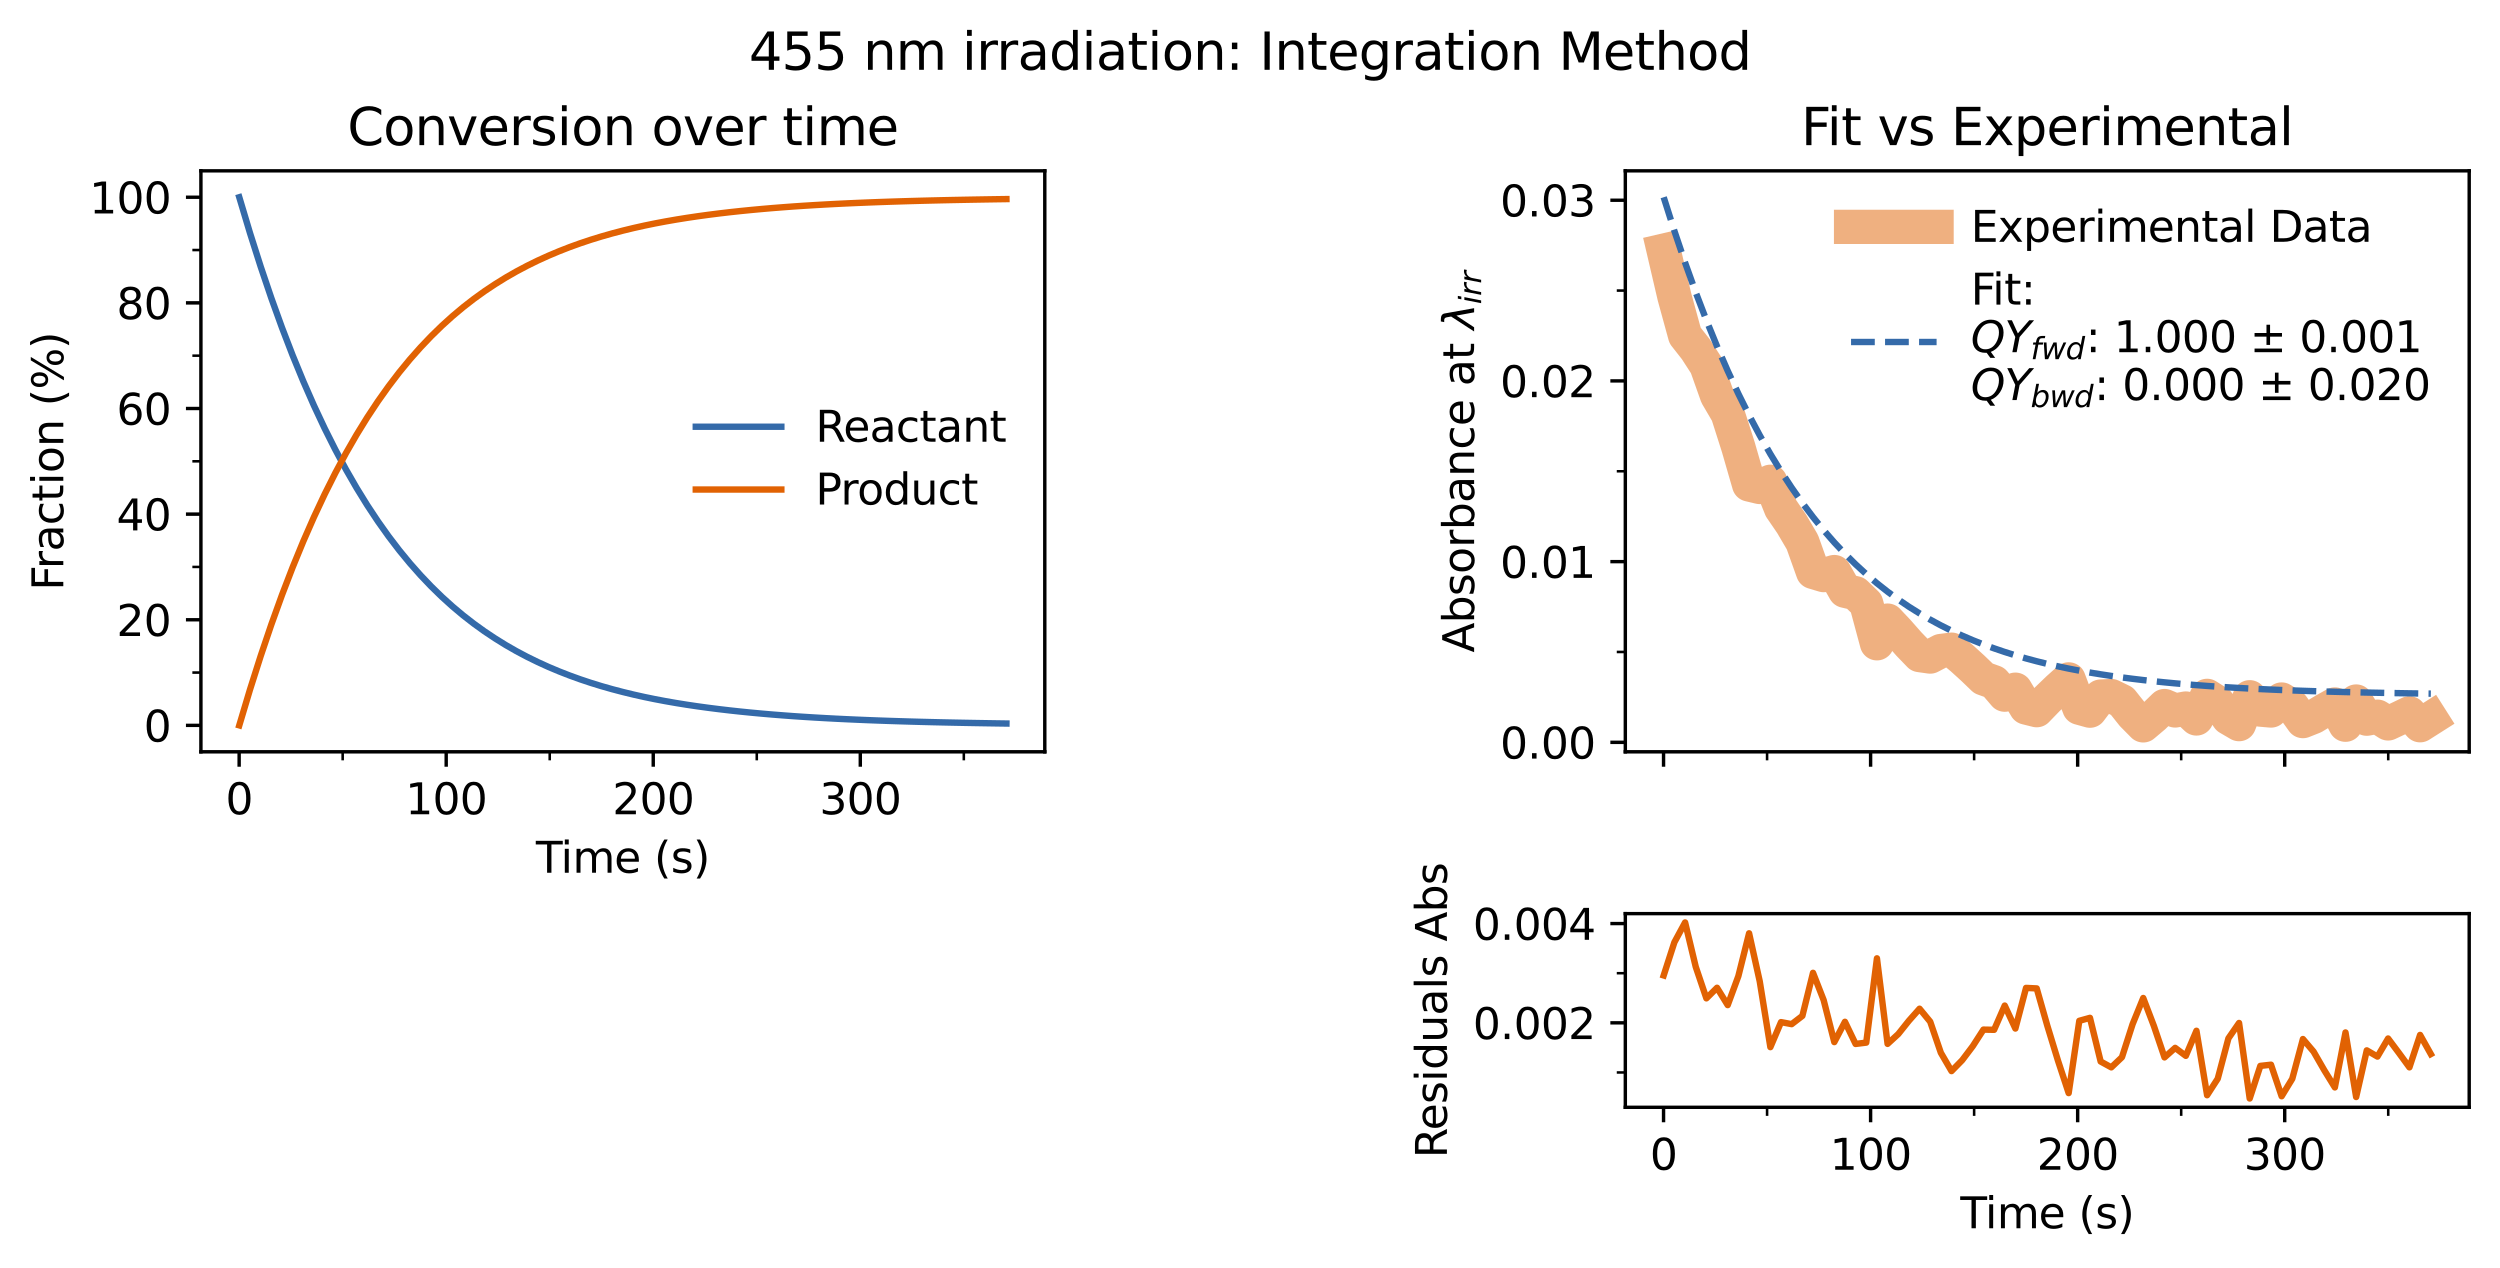 <?xml version="1.0" encoding="utf-8" standalone="no"?>
<!DOCTYPE svg PUBLIC "-//W3C//DTD SVG 1.1//EN"
  "http://www.w3.org/Graphics/SVG/1.1/DTD/svg11.dtd">
<svg xmlns:xlink="http://www.w3.org/1999/xlink" width="584.4pt" height="296.4pt" viewBox="0 0 584.4 296.4" xmlns="http://www.w3.org/2000/svg" version="1.1">
 <defs>
  <style type="text/css">*{stroke-linejoin: round; stroke-linecap: butt}</style>
 </defs>
 <g id="figure_1">
  <g id="patch_1">
   <path d="M 0 296.4 
L 584.4 296.4 
L 584.4 0 
L 0 0 
z
" style="fill: #ffffff"/>
  </g>
  <g id="axes_1">
   <g id="patch_2">
    <path d="M 46.966 175.739 
L 244.229 175.739 
L 244.229 39.932 
L 46.966 39.932 
z
" style="fill: #ffffff"/>
   </g>
   <g id="matplotlib.axis_1">
    <g id="xtick_1">
     <g id="line2d_1">
      <defs>
       <path id="m6b5df957e4" d="M 0 0 
L 0 3.5 
" style="stroke: #000000; stroke-width: 0.8"/>
      </defs>
      <g>
       <use xlink:href="#m6b5df957e4" x="55.902" y="175.739" style="stroke: #000000; stroke-width: 0.8"/>
      </g>
     </g>
     <g id="text_1">
      <!-- 0 -->
      <g transform="translate(52.72 190.337) scale(0.1 -0.1)">
       <defs>
        <path id="DejaVuSans-30" d="M 2034 4250 
Q 1547 4250 1301 3770 
Q 1056 3291 1056 2328 
Q 1056 1369 1301 889 
Q 1547 409 2034 409 
Q 2525 409 2770 889 
Q 3016 1369 3016 2328 
Q 3016 3291 2770 3770 
Q 2525 4250 2034 4250 
z
M 2034 4750 
Q 2819 4750 3233 4129 
Q 3647 3509 3647 2328 
Q 3647 1150 3233 529 
Q 2819 -91 2034 -91 
Q 1250 -91 836 529 
Q 422 1150 422 2328 
Q 422 3509 836 4129 
Q 1250 4750 2034 4750 
z
" transform="scale(0.016)"/>
       </defs>
       <use xlink:href="#DejaVuSans-30"/>
      </g>
     </g>
    </g>
    <g id="xtick_2">
     <g id="line2d_2">
      <g>
       <use xlink:href="#m6b5df957e4" x="104.302" y="175.739" style="stroke: #000000; stroke-width: 0.8"/>
      </g>
     </g>
     <g id="text_2">
      <!-- 100 -->
      <g transform="translate(94.758 190.337) scale(0.1 -0.1)">
       <defs>
        <path id="DejaVuSans-31" d="M 794 531 
L 1825 531 
L 1825 4091 
L 703 3866 
L 703 4441 
L 1819 4666 
L 2450 4666 
L 2450 531 
L 3481 531 
L 3481 0 
L 794 0 
L 794 531 
z
" transform="scale(0.016)"/>
       </defs>
       <use xlink:href="#DejaVuSans-31"/>
       <use xlink:href="#DejaVuSans-30" x="63.623"/>
       <use xlink:href="#DejaVuSans-30" x="127.246"/>
      </g>
     </g>
    </g>
    <g id="xtick_3">
     <g id="line2d_3">
      <g>
       <use xlink:href="#m6b5df957e4" x="152.702" y="175.739" style="stroke: #000000; stroke-width: 0.8"/>
      </g>
     </g>
     <g id="text_3">
      <!-- 200 -->
      <g transform="translate(143.159 190.337) scale(0.1 -0.1)">
       <defs>
        <path id="DejaVuSans-32" d="M 1228 531 
L 3431 531 
L 3431 0 
L 469 0 
L 469 531 
Q 828 903 1448 1529 
Q 2069 2156 2228 2338 
Q 2531 2678 2651 2914 
Q 2772 3150 2772 3378 
Q 2772 3750 2511 3984 
Q 2250 4219 1831 4219 
Q 1534 4219 1204 4116 
Q 875 4013 500 3803 
L 500 4441 
Q 881 4594 1212 4672 
Q 1544 4750 1819 4750 
Q 2544 4750 2975 4387 
Q 3406 4025 3406 3419 
Q 3406 3131 3298 2873 
Q 3191 2616 2906 2266 
Q 2828 2175 2409 1742 
Q 1991 1309 1228 531 
z
" transform="scale(0.016)"/>
       </defs>
       <use xlink:href="#DejaVuSans-32"/>
       <use xlink:href="#DejaVuSans-30" x="63.623"/>
       <use xlink:href="#DejaVuSans-30" x="127.246"/>
      </g>
     </g>
    </g>
    <g id="xtick_4">
     <g id="line2d_4">
      <g>
       <use xlink:href="#m6b5df957e4" x="201.103" y="175.739" style="stroke: #000000; stroke-width: 0.8"/>
      </g>
     </g>
     <g id="text_4">
      <!-- 300 -->
      <g transform="translate(191.559 190.337) scale(0.1 -0.1)">
       <defs>
        <path id="DejaVuSans-33" d="M 2597 2516 
Q 3050 2419 3304 2112 
Q 3559 1806 3559 1356 
Q 3559 666 3084 287 
Q 2609 -91 1734 -91 
Q 1441 -91 1130 -33 
Q 819 25 488 141 
L 488 750 
Q 750 597 1062 519 
Q 1375 441 1716 441 
Q 2309 441 2620 675 
Q 2931 909 2931 1356 
Q 2931 1769 2642 2001 
Q 2353 2234 1838 2234 
L 1294 2234 
L 1294 2753 
L 1863 2753 
Q 2328 2753 2575 2939 
Q 2822 3125 2822 3475 
Q 2822 3834 2567 4026 
Q 2313 4219 1838 4219 
Q 1578 4219 1281 4162 
Q 984 4106 628 3988 
L 628 4550 
Q 988 4650 1302 4700 
Q 1616 4750 1894 4750 
Q 2613 4750 3031 4423 
Q 3450 4097 3450 3541 
Q 3450 3153 3228 2886 
Q 3006 2619 2597 2516 
z
" transform="scale(0.016)"/>
       </defs>
       <use xlink:href="#DejaVuSans-33"/>
       <use xlink:href="#DejaVuSans-30" x="63.623"/>
       <use xlink:href="#DejaVuSans-30" x="127.246"/>
      </g>
     </g>
    </g>
    <g id="xtick_5">
     <g id="line2d_5">
      <defs>
       <path id="mb4c624a6ea" d="M 0 0 
L 0 2 
" style="stroke: #000000; stroke-width: 0.6"/>
      </defs>
      <g>
       <use xlink:href="#mb4c624a6ea" x="80.102" y="175.739" style="stroke: #000000; stroke-width: 0.6"/>
      </g>
     </g>
    </g>
    <g id="xtick_6">
     <g id="line2d_6">
      <g>
       <use xlink:href="#mb4c624a6ea" x="128.502" y="175.739" style="stroke: #000000; stroke-width: 0.6"/>
      </g>
     </g>
    </g>
    <g id="xtick_7">
     <g id="line2d_7">
      <g>
       <use xlink:href="#mb4c624a6ea" x="176.903" y="175.739" style="stroke: #000000; stroke-width: 0.6"/>
      </g>
     </g>
    </g>
    <g id="xtick_8">
     <g id="line2d_8">
      <g>
       <use xlink:href="#mb4c624a6ea" x="225.303" y="175.739" style="stroke: #000000; stroke-width: 0.6"/>
      </g>
     </g>
    </g>
    <g id="text_5">
     <!-- Time (s) -->
     <g transform="translate(125.269 204.015) scale(0.1 -0.1)">
      <defs>
       <path id="DejaVuSans-54" d="M -19 4666 
L 3928 4666 
L 3928 4134 
L 2272 4134 
L 2272 0 
L 1638 0 
L 1638 4134 
L -19 4134 
L -19 4666 
z
" transform="scale(0.016)"/>
       <path id="DejaVuSans-69" d="M 603 3500 
L 1178 3500 
L 1178 0 
L 603 0 
L 603 3500 
z
M 603 4863 
L 1178 4863 
L 1178 4134 
L 603 4134 
L 603 4863 
z
" transform="scale(0.016)"/>
       <path id="DejaVuSans-6d" d="M 3328 2828 
Q 3544 3216 3844 3400 
Q 4144 3584 4550 3584 
Q 5097 3584 5394 3201 
Q 5691 2819 5691 2113 
L 5691 0 
L 5113 0 
L 5113 2094 
Q 5113 2597 4934 2840 
Q 4756 3084 4391 3084 
Q 3944 3084 3684 2787 
Q 3425 2491 3425 1978 
L 3425 0 
L 2847 0 
L 2847 2094 
Q 2847 2600 2669 2842 
Q 2491 3084 2119 3084 
Q 1678 3084 1418 2786 
Q 1159 2488 1159 1978 
L 1159 0 
L 581 0 
L 581 3500 
L 1159 3500 
L 1159 2956 
Q 1356 3278 1631 3431 
Q 1906 3584 2284 3584 
Q 2666 3584 2933 3390 
Q 3200 3197 3328 2828 
z
" transform="scale(0.016)"/>
       <path id="DejaVuSans-65" d="M 3597 1894 
L 3597 1613 
L 953 1613 
Q 991 1019 1311 708 
Q 1631 397 2203 397 
Q 2534 397 2845 478 
Q 3156 559 3463 722 
L 3463 178 
Q 3153 47 2828 -22 
Q 2503 -91 2169 -91 
Q 1331 -91 842 396 
Q 353 884 353 1716 
Q 353 2575 817 3079 
Q 1281 3584 2069 3584 
Q 2775 3584 3186 3129 
Q 3597 2675 3597 1894 
z
M 3022 2063 
Q 3016 2534 2758 2815 
Q 2500 3097 2075 3097 
Q 1594 3097 1305 2825 
Q 1016 2553 972 2059 
L 3022 2063 
z
" transform="scale(0.016)"/>
       <path id="DejaVuSans-20" transform="scale(0.016)"/>
       <path id="DejaVuSans-28" d="M 1984 4856 
Q 1566 4138 1362 3434 
Q 1159 2731 1159 2009 
Q 1159 1288 1364 580 
Q 1569 -128 1984 -844 
L 1484 -844 
Q 1016 -109 783 600 
Q 550 1309 550 2009 
Q 550 2706 781 3412 
Q 1013 4119 1484 4856 
L 1984 4856 
z
" transform="scale(0.016)"/>
       <path id="DejaVuSans-73" d="M 2834 3397 
L 2834 2853 
Q 2591 2978 2328 3040 
Q 2066 3103 1784 3103 
Q 1356 3103 1142 2972 
Q 928 2841 928 2578 
Q 928 2378 1081 2264 
Q 1234 2150 1697 2047 
L 1894 2003 
Q 2506 1872 2764 1633 
Q 3022 1394 3022 966 
Q 3022 478 2636 193 
Q 2250 -91 1575 -91 
Q 1294 -91 989 -36 
Q 684 19 347 128 
L 347 722 
Q 666 556 975 473 
Q 1284 391 1588 391 
Q 1994 391 2212 530 
Q 2431 669 2431 922 
Q 2431 1156 2273 1281 
Q 2116 1406 1581 1522 
L 1381 1569 
Q 847 1681 609 1914 
Q 372 2147 372 2553 
Q 372 3047 722 3315 
Q 1072 3584 1716 3584 
Q 2034 3584 2315 3537 
Q 2597 3491 2834 3397 
z
" transform="scale(0.016)"/>
       <path id="DejaVuSans-29" d="M 513 4856 
L 1013 4856 
Q 1481 4119 1714 3412 
Q 1947 2706 1947 2009 
Q 1947 1309 1714 600 
Q 1481 -109 1013 -844 
L 513 -844 
Q 928 -128 1133 580 
Q 1338 1288 1338 2009 
Q 1338 2731 1133 3434 
Q 928 4138 513 4856 
z
" transform="scale(0.016)"/>
      </defs>
      <use xlink:href="#DejaVuSans-54"/>
      <use xlink:href="#DejaVuSans-69" x="57.959"/>
      <use xlink:href="#DejaVuSans-6d" x="85.742"/>
      <use xlink:href="#DejaVuSans-65" x="183.154"/>
      <use xlink:href="#DejaVuSans-20" x="244.678"/>
      <use xlink:href="#DejaVuSans-28" x="276.465"/>
      <use xlink:href="#DejaVuSans-73" x="315.479"/>
      <use xlink:href="#DejaVuSans-29" x="367.578"/>
     </g>
    </g>
   </g>
   <g id="matplotlib.axis_2">
    <g id="ytick_1">
     <g id="line2d_9">
      <defs>
       <path id="medcf5dc1f5" d="M 0 0 
L -3.5 0 
" style="stroke: #000000; stroke-width: 0.8"/>
      </defs>
      <g>
       <use xlink:href="#medcf5dc1f5" x="46.966" y="169.566" style="stroke: #000000; stroke-width: 0.8"/>
      </g>
     </g>
     <g id="text_6">
      <!-- 0 -->
      <g transform="translate(33.603 173.365) scale(0.1 -0.1)">
       <use xlink:href="#DejaVuSans-30"/>
      </g>
     </g>
    </g>
    <g id="ytick_2">
     <g id="line2d_10">
      <g>
       <use xlink:href="#medcf5dc1f5" x="46.966" y="144.874" style="stroke: #000000; stroke-width: 0.8"/>
      </g>
     </g>
     <g id="text_7">
      <!-- 20 -->
      <g transform="translate(27.241 148.673) scale(0.1 -0.1)">
       <use xlink:href="#DejaVuSans-32"/>
       <use xlink:href="#DejaVuSans-30" x="63.623"/>
      </g>
     </g>
    </g>
    <g id="ytick_3">
     <g id="line2d_11">
      <g>
       <use xlink:href="#medcf5dc1f5" x="46.966" y="120.182" style="stroke: #000000; stroke-width: 0.8"/>
      </g>
     </g>
     <g id="text_8">
      <!-- 40 -->
      <g transform="translate(27.241 123.981) scale(0.1 -0.1)">
       <defs>
        <path id="DejaVuSans-34" d="M 2419 4116 
L 825 1625 
L 2419 1625 
L 2419 4116 
z
M 2253 4666 
L 3047 4666 
L 3047 1625 
L 3713 1625 
L 3713 1100 
L 3047 1100 
L 3047 0 
L 2419 0 
L 2419 1100 
L 313 1100 
L 313 1709 
L 2253 4666 
z
" transform="scale(0.016)"/>
       </defs>
       <use xlink:href="#DejaVuSans-34"/>
       <use xlink:href="#DejaVuSans-30" x="63.623"/>
      </g>
     </g>
    </g>
    <g id="ytick_4">
     <g id="line2d_12">
      <g>
       <use xlink:href="#medcf5dc1f5" x="46.966" y="95.49" style="stroke: #000000; stroke-width: 0.8"/>
      </g>
     </g>
     <g id="text_9">
      <!-- 60 -->
      <g transform="translate(27.241 99.289) scale(0.1 -0.1)">
       <defs>
        <path id="DejaVuSans-36" d="M 2113 2584 
Q 1688 2584 1439 2293 
Q 1191 2003 1191 1497 
Q 1191 994 1439 701 
Q 1688 409 2113 409 
Q 2538 409 2786 701 
Q 3034 994 3034 1497 
Q 3034 2003 2786 2293 
Q 2538 2584 2113 2584 
z
M 3366 4563 
L 3366 3988 
Q 3128 4100 2886 4159 
Q 2644 4219 2406 4219 
Q 1781 4219 1451 3797 
Q 1122 3375 1075 2522 
Q 1259 2794 1537 2939 
Q 1816 3084 2150 3084 
Q 2853 3084 3261 2657 
Q 3669 2231 3669 1497 
Q 3669 778 3244 343 
Q 2819 -91 2113 -91 
Q 1303 -91 875 529 
Q 447 1150 447 2328 
Q 447 3434 972 4092 
Q 1497 4750 2381 4750 
Q 2619 4750 2861 4703 
Q 3103 4656 3366 4563 
z
" transform="scale(0.016)"/>
       </defs>
       <use xlink:href="#DejaVuSans-36"/>
       <use xlink:href="#DejaVuSans-30" x="63.623"/>
      </g>
     </g>
    </g>
    <g id="ytick_5">
     <g id="line2d_13">
      <g>
       <use xlink:href="#medcf5dc1f5" x="46.966" y="70.797" style="stroke: #000000; stroke-width: 0.8"/>
      </g>
     </g>
     <g id="text_10">
      <!-- 80 -->
      <g transform="translate(27.241 74.597) scale(0.1 -0.1)">
       <defs>
        <path id="DejaVuSans-38" d="M 2034 2216 
Q 1584 2216 1326 1975 
Q 1069 1734 1069 1313 
Q 1069 891 1326 650 
Q 1584 409 2034 409 
Q 2484 409 2743 651 
Q 3003 894 3003 1313 
Q 3003 1734 2745 1975 
Q 2488 2216 2034 2216 
z
M 1403 2484 
Q 997 2584 770 2862 
Q 544 3141 544 3541 
Q 544 4100 942 4425 
Q 1341 4750 2034 4750 
Q 2731 4750 3128 4425 
Q 3525 4100 3525 3541 
Q 3525 3141 3298 2862 
Q 3072 2584 2669 2484 
Q 3125 2378 3379 2068 
Q 3634 1759 3634 1313 
Q 3634 634 3220 271 
Q 2806 -91 2034 -91 
Q 1263 -91 848 271 
Q 434 634 434 1313 
Q 434 1759 690 2068 
Q 947 2378 1403 2484 
z
M 1172 3481 
Q 1172 3119 1398 2916 
Q 1625 2713 2034 2713 
Q 2441 2713 2670 2916 
Q 2900 3119 2900 3481 
Q 2900 3844 2670 4047 
Q 2441 4250 2034 4250 
Q 1625 4250 1398 4047 
Q 1172 3844 1172 3481 
z
" transform="scale(0.016)"/>
       </defs>
       <use xlink:href="#DejaVuSans-38"/>
       <use xlink:href="#DejaVuSans-30" x="63.623"/>
      </g>
     </g>
    </g>
    <g id="ytick_6">
     <g id="line2d_14">
      <g>
       <use xlink:href="#medcf5dc1f5" x="46.966" y="46.105" style="stroke: #000000; stroke-width: 0.8"/>
      </g>
     </g>
     <g id="text_11">
      <!-- 100 -->
      <g transform="translate(20.878 49.905) scale(0.1 -0.1)">
       <use xlink:href="#DejaVuSans-31"/>
       <use xlink:href="#DejaVuSans-30" x="63.623"/>
       <use xlink:href="#DejaVuSans-30" x="127.246"/>
      </g>
     </g>
    </g>
    <g id="ytick_7">
     <g id="line2d_15">
      <defs>
       <path id="mb24ff80798" d="M 0 0 
L -2 0 
" style="stroke: #000000; stroke-width: 0.6"/>
      </defs>
      <g>
       <use xlink:href="#mb24ff80798" x="46.966" y="157.22" style="stroke: #000000; stroke-width: 0.6"/>
      </g>
     </g>
    </g>
    <g id="ytick_8">
     <g id="line2d_16">
      <g>
       <use xlink:href="#mb24ff80798" x="46.966" y="132.528" style="stroke: #000000; stroke-width: 0.6"/>
      </g>
     </g>
    </g>
    <g id="ytick_9">
     <g id="line2d_17">
      <g>
       <use xlink:href="#mb24ff80798" x="46.966" y="107.836" style="stroke: #000000; stroke-width: 0.6"/>
      </g>
     </g>
    </g>
    <g id="ytick_10">
     <g id="line2d_18">
      <g>
       <use xlink:href="#mb24ff80798" x="46.966" y="83.143" style="stroke: #000000; stroke-width: 0.6"/>
      </g>
     </g>
    </g>
    <g id="ytick_11">
     <g id="line2d_19">
      <g>
       <use xlink:href="#mb24ff80798" x="46.966" y="58.451" style="stroke: #000000; stroke-width: 0.6"/>
      </g>
     </g>
    </g>
    <g id="text_12">
     <!-- Fraction (%) -->
     <g transform="translate(14.798 138.036) rotate(-90) scale(0.1 -0.1)">
      <defs>
       <path id="DejaVuSans-46" d="M 628 4666 
L 3309 4666 
L 3309 4134 
L 1259 4134 
L 1259 2759 
L 3109 2759 
L 3109 2228 
L 1259 2228 
L 1259 0 
L 628 0 
L 628 4666 
z
" transform="scale(0.016)"/>
       <path id="DejaVuSans-72" d="M 2631 2963 
Q 2534 3019 2420 3045 
Q 2306 3072 2169 3072 
Q 1681 3072 1420 2755 
Q 1159 2438 1159 1844 
L 1159 0 
L 581 0 
L 581 3500 
L 1159 3500 
L 1159 2956 
Q 1341 3275 1631 3429 
Q 1922 3584 2338 3584 
Q 2397 3584 2469 3576 
Q 2541 3569 2628 3553 
L 2631 2963 
z
" transform="scale(0.016)"/>
       <path id="DejaVuSans-61" d="M 2194 1759 
Q 1497 1759 1228 1600 
Q 959 1441 959 1056 
Q 959 750 1161 570 
Q 1363 391 1709 391 
Q 2188 391 2477 730 
Q 2766 1069 2766 1631 
L 2766 1759 
L 2194 1759 
z
M 3341 1997 
L 3341 0 
L 2766 0 
L 2766 531 
Q 2569 213 2275 61 
Q 1981 -91 1556 -91 
Q 1019 -91 701 211 
Q 384 513 384 1019 
Q 384 1609 779 1909 
Q 1175 2209 1959 2209 
L 2766 2209 
L 2766 2266 
Q 2766 2663 2505 2880 
Q 2244 3097 1772 3097 
Q 1472 3097 1187 3025 
Q 903 2953 641 2809 
L 641 3341 
Q 956 3463 1253 3523 
Q 1550 3584 1831 3584 
Q 2591 3584 2966 3190 
Q 3341 2797 3341 1997 
z
" transform="scale(0.016)"/>
       <path id="DejaVuSans-63" d="M 3122 3366 
L 3122 2828 
Q 2878 2963 2633 3030 
Q 2388 3097 2138 3097 
Q 1578 3097 1268 2742 
Q 959 2388 959 1747 
Q 959 1106 1268 751 
Q 1578 397 2138 397 
Q 2388 397 2633 464 
Q 2878 531 3122 666 
L 3122 134 
Q 2881 22 2623 -34 
Q 2366 -91 2075 -91 
Q 1284 -91 818 406 
Q 353 903 353 1747 
Q 353 2603 823 3093 
Q 1294 3584 2113 3584 
Q 2378 3584 2631 3529 
Q 2884 3475 3122 3366 
z
" transform="scale(0.016)"/>
       <path id="DejaVuSans-74" d="M 1172 4494 
L 1172 3500 
L 2356 3500 
L 2356 3053 
L 1172 3053 
L 1172 1153 
Q 1172 725 1289 603 
Q 1406 481 1766 481 
L 2356 481 
L 2356 0 
L 1766 0 
Q 1100 0 847 248 
Q 594 497 594 1153 
L 594 3053 
L 172 3053 
L 172 3500 
L 594 3500 
L 594 4494 
L 1172 4494 
z
" transform="scale(0.016)"/>
       <path id="DejaVuSans-6f" d="M 1959 3097 
Q 1497 3097 1228 2736 
Q 959 2375 959 1747 
Q 959 1119 1226 758 
Q 1494 397 1959 397 
Q 2419 397 2687 759 
Q 2956 1122 2956 1747 
Q 2956 2369 2687 2733 
Q 2419 3097 1959 3097 
z
M 1959 3584 
Q 2709 3584 3137 3096 
Q 3566 2609 3566 1747 
Q 3566 888 3137 398 
Q 2709 -91 1959 -91 
Q 1206 -91 779 398 
Q 353 888 353 1747 
Q 353 2609 779 3096 
Q 1206 3584 1959 3584 
z
" transform="scale(0.016)"/>
       <path id="DejaVuSans-6e" d="M 3513 2113 
L 3513 0 
L 2938 0 
L 2938 2094 
Q 2938 2591 2744 2837 
Q 2550 3084 2163 3084 
Q 1697 3084 1428 2787 
Q 1159 2491 1159 1978 
L 1159 0 
L 581 0 
L 581 3500 
L 1159 3500 
L 1159 2956 
Q 1366 3272 1645 3428 
Q 1925 3584 2291 3584 
Q 2894 3584 3203 3211 
Q 3513 2838 3513 2113 
z
" transform="scale(0.016)"/>
       <path id="DejaVuSans-25" d="M 4653 2053 
Q 4381 2053 4226 1822 
Q 4072 1591 4072 1178 
Q 4072 772 4226 539 
Q 4381 306 4653 306 
Q 4919 306 5073 539 
Q 5228 772 5228 1178 
Q 5228 1588 5073 1820 
Q 4919 2053 4653 2053 
z
M 4653 2450 
Q 5147 2450 5437 2106 
Q 5728 1763 5728 1178 
Q 5728 594 5436 251 
Q 5144 -91 4653 -91 
Q 4153 -91 3862 251 
Q 3572 594 3572 1178 
Q 3572 1766 3864 2108 
Q 4156 2450 4653 2450 
z
M 1428 4353 
Q 1159 4353 1004 4120 
Q 850 3888 850 3481 
Q 850 3069 1003 2837 
Q 1156 2606 1428 2606 
Q 1700 2606 1854 2837 
Q 2009 3069 2009 3481 
Q 2009 3884 1853 4118 
Q 1697 4353 1428 4353 
z
M 4250 4750 
L 4750 4750 
L 1831 -91 
L 1331 -91 
L 4250 4750 
z
M 1428 4750 
Q 1922 4750 2215 4408 
Q 2509 4066 2509 3481 
Q 2509 2891 2217 2550 
Q 1925 2209 1428 2209 
Q 931 2209 642 2551 
Q 353 2894 353 3481 
Q 353 4063 643 4406 
Q 934 4750 1428 4750 
z
" transform="scale(0.016)"/>
      </defs>
      <use xlink:href="#DejaVuSans-46"/>
      <use xlink:href="#DejaVuSans-72" x="50.27"/>
      <use xlink:href="#DejaVuSans-61" x="91.383"/>
      <use xlink:href="#DejaVuSans-63" x="152.662"/>
      <use xlink:href="#DejaVuSans-74" x="207.643"/>
      <use xlink:href="#DejaVuSans-69" x="246.852"/>
      <use xlink:href="#DejaVuSans-6f" x="274.635"/>
      <use xlink:href="#DejaVuSans-6e" x="335.816"/>
      <use xlink:href="#DejaVuSans-20" x="399.195"/>
      <use xlink:href="#DejaVuSans-28" x="430.982"/>
      <use xlink:href="#DejaVuSans-25" x="469.996"/>
      <use xlink:href="#DejaVuSans-29" x="565.016"/>
     </g>
    </g>
   </g>
   <g id="line2d_20">
    <path d="M 55.932 46.105 
L 58.435 54.467 
L 60.939 62.334 
L 63.426 69.683 
L 65.915 76.587 
L 68.403 83.056 
L 70.899 89.134 
L 73.386 94.802 
L 75.897 100.153 
L 78.385 105.109 
L 80.873 109.743 
L 83.362 114.067 
L 85.849 118.098 
L 88.353 121.877 
L 90.841 125.376 
L 93.329 128.632 
L 95.817 131.659 
L 98.305 134.471 
L 100.793 137.082 
L 103.281 139.509 
L 105.785 141.774 
L 108.272 143.859 
L 110.761 145.793 
L 113.249 147.586 
L 115.744 149.247 
L 118.233 150.791 
L 120.72 152.216 
L 123.216 153.538 
L 125.704 154.76 
L 128.193 155.892 
L 130.68 156.939 
L 133.169 157.91 
L 135.657 158.808 
L 138.145 159.637 
L 140.64 160.405 
L 143.128 161.111 
L 145.617 161.764 
L 148.104 162.367 
L 150.6 162.925 
L 153.088 163.437 
L 155.576 163.907 
L 158.08 164.343 
L 160.568 164.743 
L 163.056 165.112 
L 165.544 165.453 
L 168.032 165.768 
L 170.52 166.06 
L 173.008 166.33 
L 175.496 166.579 
L 177.984 166.811 
L 180.472 167.024 
L 182.96 167.221 
L 185.449 167.406 
L 187.944 167.573 
L 190.432 167.727 
L 192.92 167.87 
L 195.409 168.002 
L 197.896 168.123 
L 200.385 168.234 
L 202.873 168.337 
L 205.361 168.431 
L 207.849 168.518 
L 210.337 168.598 
L 212.825 168.672 
L 215.313 168.741 
L 217.801 168.804 
L 220.289 168.862 
L 222.785 168.916 
L 225.273 168.966 
L 227.761 169.012 
L 230.257 169.055 
L 232.752 169.095 
L 235.263 169.133 
" clip-path="url(#p5deffe2b33)" style="fill: none; stroke: #346aa9; stroke-width: 1.5; stroke-linecap: square"/>
   </g>
   <g id="line2d_21">
    <path d="M 55.932 169.566 
L 58.435 161.204 
L 60.939 153.337 
L 63.426 145.988 
L 65.915 139.084 
L 68.403 132.615 
L 70.899 126.537 
L 73.386 120.869 
L 75.897 115.518 
L 78.385 110.563 
L 80.873 105.928 
L 83.362 101.604 
L 85.849 97.573 
L 88.353 93.794 
L 90.841 90.296 
L 93.329 87.039 
L 95.817 84.012 
L 98.305 81.201 
L 100.793 78.589 
L 103.281 76.162 
L 105.785 73.897 
L 108.272 71.812 
L 110.761 69.878 
L 113.249 68.085 
L 115.744 66.424 
L 118.233 64.88 
L 120.72 63.455 
L 123.216 62.133 
L 125.704 60.911 
L 128.193 59.78 
L 130.68 58.732 
L 133.169 57.761 
L 135.657 56.863 
L 138.145 56.034 
L 140.64 55.267 
L 143.128 54.56 
L 145.617 53.907 
L 148.104 53.304 
L 150.6 52.746 
L 153.088 52.234 
L 155.576 51.764 
L 158.08 51.328 
L 160.568 50.928 
L 163.056 50.559 
L 165.544 50.218 
L 168.032 49.903 
L 170.52 49.611 
L 173.008 49.341 
L 175.496 49.092 
L 177.984 48.861 
L 180.472 48.647 
L 182.96 48.45 
L 185.449 48.265 
L 187.944 48.098 
L 190.432 47.944 
L 192.92 47.801 
L 195.409 47.669 
L 197.896 47.548 
L 200.385 47.437 
L 202.873 47.335 
L 205.361 47.24 
L 207.849 47.153 
L 210.337 47.073 
L 212.825 46.999 
L 215.313 46.93 
L 217.801 46.867 
L 220.289 46.809 
L 222.785 46.755 
L 225.273 46.705 
L 227.761 46.659 
L 230.257 46.616 
L 232.752 46.576 
L 235.263 46.538 
" clip-path="url(#p5deffe2b33)" style="fill: none; stroke: #e16203; stroke-width: 1.5; stroke-linecap: square"/>
   </g>
   <g id="patch_3">
    <path d="M 46.966 175.739 
L 46.966 39.932 
" style="fill: none; stroke: #000000; stroke-width: 0.8; stroke-linejoin: miter; stroke-linecap: square"/>
   </g>
   <g id="patch_4">
    <path d="M 244.229 175.739 
L 244.229 39.932 
" style="fill: none; stroke: #000000; stroke-width: 0.8; stroke-linejoin: miter; stroke-linecap: square"/>
   </g>
   <g id="patch_5">
    <path d="M 46.966 175.739 
L 244.229 175.739 
" style="fill: none; stroke: #000000; stroke-width: 0.8; stroke-linejoin: miter; stroke-linecap: square"/>
   </g>
   <g id="patch_6">
    <path d="M 46.966 39.932 
L 244.229 39.932 
" style="fill: none; stroke: #000000; stroke-width: 0.8; stroke-linejoin: miter; stroke-linecap: square"/>
   </g>
   <g id="text_13">
    <!-- Conversion over time -->
    <g transform="translate(81.208 33.932) scale(0.12 -0.12)">
     <defs>
      <path id="DejaVuSans-43" d="M 4122 4306 
L 4122 3641 
Q 3803 3938 3442 4084 
Q 3081 4231 2675 4231 
Q 1875 4231 1450 3742 
Q 1025 3253 1025 2328 
Q 1025 1406 1450 917 
Q 1875 428 2675 428 
Q 3081 428 3442 575 
Q 3803 722 4122 1019 
L 4122 359 
Q 3791 134 3420 21 
Q 3050 -91 2638 -91 
Q 1578 -91 968 557 
Q 359 1206 359 2328 
Q 359 3453 968 4101 
Q 1578 4750 2638 4750 
Q 3056 4750 3426 4639 
Q 3797 4528 4122 4306 
z
" transform="scale(0.016)"/>
      <path id="DejaVuSans-76" d="M 191 3500 
L 800 3500 
L 1894 563 
L 2988 3500 
L 3597 3500 
L 2284 0 
L 1503 0 
L 191 3500 
z
" transform="scale(0.016)"/>
     </defs>
     <use xlink:href="#DejaVuSans-43"/>
     <use xlink:href="#DejaVuSans-6f" x="69.824"/>
     <use xlink:href="#DejaVuSans-6e" x="131.006"/>
     <use xlink:href="#DejaVuSans-76" x="194.385"/>
     <use xlink:href="#DejaVuSans-65" x="253.564"/>
     <use xlink:href="#DejaVuSans-72" x="315.088"/>
     <use xlink:href="#DejaVuSans-73" x="356.201"/>
     <use xlink:href="#DejaVuSans-69" x="408.301"/>
     <use xlink:href="#DejaVuSans-6f" x="436.084"/>
     <use xlink:href="#DejaVuSans-6e" x="497.266"/>
     <use xlink:href="#DejaVuSans-20" x="560.645"/>
     <use xlink:href="#DejaVuSans-6f" x="592.432"/>
     <use xlink:href="#DejaVuSans-76" x="653.613"/>
     <use xlink:href="#DejaVuSans-65" x="712.793"/>
     <use xlink:href="#DejaVuSans-72" x="774.316"/>
     <use xlink:href="#DejaVuSans-20" x="815.43"/>
     <use xlink:href="#DejaVuSans-74" x="847.217"/>
     <use xlink:href="#DejaVuSans-69" x="886.426"/>
     <use xlink:href="#DejaVuSans-6d" x="914.209"/>
     <use xlink:href="#DejaVuSans-65" x="1011.621"/>
    </g>
   </g>
   <g id="legend_1">
    <g id="line2d_22">
     <path d="M 162.645 99.756 
L 172.645 99.756 
L 182.645 99.756 
" style="fill: none; stroke: #346aa9; stroke-width: 1.5; stroke-linecap: square"/>
    </g>
    <g id="text_14">
     <!-- Reactant -->
     <g transform="translate(190.645 103.256) scale(0.1 -0.1)">
      <defs>
       <path id="DejaVuSans-52" d="M 2841 2188 
Q 3044 2119 3236 1894 
Q 3428 1669 3622 1275 
L 4263 0 
L 3584 0 
L 2988 1197 
Q 2756 1666 2539 1819 
Q 2322 1972 1947 1972 
L 1259 1972 
L 1259 0 
L 628 0 
L 628 4666 
L 2053 4666 
Q 2853 4666 3247 4331 
Q 3641 3997 3641 3322 
Q 3641 2881 3436 2590 
Q 3231 2300 2841 2188 
z
M 1259 4147 
L 1259 2491 
L 2053 2491 
Q 2509 2491 2742 2702 
Q 2975 2913 2975 3322 
Q 2975 3731 2742 3939 
Q 2509 4147 2053 4147 
L 1259 4147 
z
" transform="scale(0.016)"/>
      </defs>
      <use xlink:href="#DejaVuSans-52"/>
      <use xlink:href="#DejaVuSans-65" x="64.982"/>
      <use xlink:href="#DejaVuSans-61" x="126.506"/>
      <use xlink:href="#DejaVuSans-63" x="187.785"/>
      <use xlink:href="#DejaVuSans-74" x="242.766"/>
      <use xlink:href="#DejaVuSans-61" x="281.975"/>
      <use xlink:href="#DejaVuSans-6e" x="343.254"/>
      <use xlink:href="#DejaVuSans-74" x="406.633"/>
     </g>
    </g>
    <g id="line2d_23">
     <path d="M 162.645 114.434 
L 172.645 114.434 
L 182.645 114.434 
" style="fill: none; stroke: #e16203; stroke-width: 1.5; stroke-linecap: square"/>
    </g>
    <g id="text_15">
     <!-- Product -->
     <g transform="translate(190.645 117.934) scale(0.1 -0.1)">
      <defs>
       <path id="DejaVuSans-50" d="M 1259 4147 
L 1259 2394 
L 2053 2394 
Q 2494 2394 2734 2622 
Q 2975 2850 2975 3272 
Q 2975 3691 2734 3919 
Q 2494 4147 2053 4147 
L 1259 4147 
z
M 628 4666 
L 2053 4666 
Q 2838 4666 3239 4311 
Q 3641 3956 3641 3272 
Q 3641 2581 3239 2228 
Q 2838 1875 2053 1875 
L 1259 1875 
L 1259 0 
L 628 0 
L 628 4666 
z
" transform="scale(0.016)"/>
       <path id="DejaVuSans-64" d="M 2906 2969 
L 2906 4863 
L 3481 4863 
L 3481 0 
L 2906 0 
L 2906 525 
Q 2725 213 2448 61 
Q 2172 -91 1784 -91 
Q 1150 -91 751 415 
Q 353 922 353 1747 
Q 353 2572 751 3078 
Q 1150 3584 1784 3584 
Q 2172 3584 2448 3432 
Q 2725 3281 2906 2969 
z
M 947 1747 
Q 947 1113 1208 752 
Q 1469 391 1925 391 
Q 2381 391 2643 752 
Q 2906 1113 2906 1747 
Q 2906 2381 2643 2742 
Q 2381 3103 1925 3103 
Q 1469 3103 1208 2742 
Q 947 2381 947 1747 
z
" transform="scale(0.016)"/>
       <path id="DejaVuSans-75" d="M 544 1381 
L 544 3500 
L 1119 3500 
L 1119 1403 
Q 1119 906 1312 657 
Q 1506 409 1894 409 
Q 2359 409 2629 706 
Q 2900 1003 2900 1516 
L 2900 3500 
L 3475 3500 
L 3475 0 
L 2900 0 
L 2900 538 
Q 2691 219 2414 64 
Q 2138 -91 1772 -91 
Q 1169 -91 856 284 
Q 544 659 544 1381 
z
M 1991 3584 
L 1991 3584 
z
" transform="scale(0.016)"/>
      </defs>
      <use xlink:href="#DejaVuSans-50"/>
      <use xlink:href="#DejaVuSans-72" x="58.553"/>
      <use xlink:href="#DejaVuSans-6f" x="97.416"/>
      <use xlink:href="#DejaVuSans-64" x="158.598"/>
      <use xlink:href="#DejaVuSans-75" x="222.074"/>
      <use xlink:href="#DejaVuSans-63" x="285.453"/>
      <use xlink:href="#DejaVuSans-74" x="340.434"/>
     </g>
    </g>
   </g>
  </g>
  <g id="axes_2">
   <g id="patch_7">
    <path d="M 379.936 175.739 
L 577.2 175.739 
L 577.2 39.932 
L 379.936 39.932 
z
" style="fill: #ffffff"/>
   </g>
   <g id="matplotlib.axis_3">
    <g id="xtick_9">
     <g id="line2d_24">
      <g>
       <use xlink:href="#m6b5df957e4" x="388.872" y="175.739" style="stroke: #000000; stroke-width: 0.8"/>
      </g>
     </g>
    </g>
    <g id="xtick_10">
     <g id="line2d_25">
      <g>
       <use xlink:href="#m6b5df957e4" x="437.272" y="175.739" style="stroke: #000000; stroke-width: 0.8"/>
      </g>
     </g>
    </g>
    <g id="xtick_11">
     <g id="line2d_26">
      <g>
       <use xlink:href="#m6b5df957e4" x="485.673" y="175.739" style="stroke: #000000; stroke-width: 0.8"/>
      </g>
     </g>
    </g>
    <g id="xtick_12">
     <g id="line2d_27">
      <g>
       <use xlink:href="#m6b5df957e4" x="534.073" y="175.739" style="stroke: #000000; stroke-width: 0.8"/>
      </g>
     </g>
    </g>
    <g id="xtick_13">
     <g id="line2d_28">
      <g>
       <use xlink:href="#mb4c624a6ea" x="413.072" y="175.739" style="stroke: #000000; stroke-width: 0.6"/>
      </g>
     </g>
    </g>
    <g id="xtick_14">
     <g id="line2d_29">
      <g>
       <use xlink:href="#mb4c624a6ea" x="461.472" y="175.739" style="stroke: #000000; stroke-width: 0.6"/>
      </g>
     </g>
    </g>
    <g id="xtick_15">
     <g id="line2d_30">
      <g>
       <use xlink:href="#mb4c624a6ea" x="509.873" y="175.739" style="stroke: #000000; stroke-width: 0.6"/>
      </g>
     </g>
    </g>
    <g id="xtick_16">
     <g id="line2d_31">
      <g>
       <use xlink:href="#mb4c624a6ea" x="558.273" y="175.739" style="stroke: #000000; stroke-width: 0.6"/>
      </g>
     </g>
    </g>
   </g>
   <g id="matplotlib.axis_4">
    <g id="ytick_12">
     <g id="line2d_32">
      <g>
       <use xlink:href="#medcf5dc1f5" x="379.936" y="173.53" style="stroke: #000000; stroke-width: 0.8"/>
      </g>
     </g>
     <g id="text_16">
      <!-- 0.00 -->
      <g transform="translate(350.67 177.329) scale(0.1 -0.1)">
       <defs>
        <path id="DejaVuSans-2e" d="M 684 794 
L 1344 794 
L 1344 0 
L 684 0 
L 684 794 
z
" transform="scale(0.016)"/>
       </defs>
       <use xlink:href="#DejaVuSans-30"/>
       <use xlink:href="#DejaVuSans-2e" x="63.623"/>
       <use xlink:href="#DejaVuSans-30" x="95.41"/>
       <use xlink:href="#DejaVuSans-30" x="159.033"/>
      </g>
     </g>
    </g>
    <g id="ytick_13">
     <g id="line2d_33">
      <g>
       <use xlink:href="#medcf5dc1f5" x="379.936" y="131.287" style="stroke: #000000; stroke-width: 0.8"/>
      </g>
     </g>
     <g id="text_17">
      <!-- 0.01 -->
      <g transform="translate(350.67 135.086) scale(0.1 -0.1)">
       <use xlink:href="#DejaVuSans-30"/>
       <use xlink:href="#DejaVuSans-2e" x="63.623"/>
       <use xlink:href="#DejaVuSans-30" x="95.41"/>
       <use xlink:href="#DejaVuSans-31" x="159.033"/>
      </g>
     </g>
    </g>
    <g id="ytick_14">
     <g id="line2d_34">
      <g>
       <use xlink:href="#medcf5dc1f5" x="379.936" y="89.044" style="stroke: #000000; stroke-width: 0.8"/>
      </g>
     </g>
     <g id="text_18">
      <!-- 0.02 -->
      <g transform="translate(350.67 92.843) scale(0.1 -0.1)">
       <use xlink:href="#DejaVuSans-30"/>
       <use xlink:href="#DejaVuSans-2e" x="63.623"/>
       <use xlink:href="#DejaVuSans-30" x="95.41"/>
       <use xlink:href="#DejaVuSans-32" x="159.033"/>
      </g>
     </g>
    </g>
    <g id="ytick_15">
     <g id="line2d_35">
      <g>
       <use xlink:href="#medcf5dc1f5" x="379.936" y="46.801" style="stroke: #000000; stroke-width: 0.8"/>
      </g>
     </g>
     <g id="text_19">
      <!-- 0.03 -->
      <g transform="translate(350.67 50.6) scale(0.1 -0.1)">
       <use xlink:href="#DejaVuSans-30"/>
       <use xlink:href="#DejaVuSans-2e" x="63.623"/>
       <use xlink:href="#DejaVuSans-30" x="95.41"/>
       <use xlink:href="#DejaVuSans-33" x="159.033"/>
      </g>
     </g>
    </g>
    <g id="ytick_16">
     <g id="line2d_36">
      <g>
       <use xlink:href="#mb24ff80798" x="379.936" y="152.408" style="stroke: #000000; stroke-width: 0.6"/>
      </g>
     </g>
    </g>
    <g id="ytick_17">
     <g id="line2d_37">
      <g>
       <use xlink:href="#mb24ff80798" x="379.936" y="110.165" style="stroke: #000000; stroke-width: 0.6"/>
      </g>
     </g>
    </g>
    <g id="ytick_18">
     <g id="line2d_38">
      <g>
       <use xlink:href="#mb24ff80798" x="379.936" y="67.923" style="stroke: #000000; stroke-width: 0.6"/>
      </g>
     </g>
    </g>
    <g id="text_20">
     <!-- Absorbance at $\lambda_{irr}$ -->
     <g transform="translate(344.59 152.536) rotate(-90) scale(0.1 -0.1)">
      <defs>
       <path id="DejaVuSans-41" d="M 2188 4044 
L 1331 1722 
L 3047 1722 
L 2188 4044 
z
M 1831 4666 
L 2547 4666 
L 4325 0 
L 3669 0 
L 3244 1197 
L 1141 1197 
L 716 0 
L 50 0 
L 1831 4666 
z
" transform="scale(0.016)"/>
       <path id="DejaVuSans-62" d="M 3116 1747 
Q 3116 2381 2855 2742 
Q 2594 3103 2138 3103 
Q 1681 3103 1420 2742 
Q 1159 2381 1159 1747 
Q 1159 1113 1420 752 
Q 1681 391 2138 391 
Q 2594 391 2855 752 
Q 3116 1113 3116 1747 
z
M 1159 2969 
Q 1341 3281 1617 3432 
Q 1894 3584 2278 3584 
Q 2916 3584 3314 3078 
Q 3713 2572 3713 1747 
Q 3713 922 3314 415 
Q 2916 -91 2278 -91 
Q 1894 -91 1617 61 
Q 1341 213 1159 525 
L 1159 0 
L 581 0 
L 581 4863 
L 1159 4863 
L 1159 2969 
z
" transform="scale(0.016)"/>
       <path id="DejaVuSans-Oblique-3bb" d="M 2350 4316 
L 3125 0 
L 2516 0 
L 2038 2588 
L 328 0 
L -281 0 
L 1903 3356 
L 1794 3975 
Q 1725 4369 1391 4369 
L 1091 4369 
L 1184 4863 
L 1550 4856 
Q 2253 4847 2350 4316 
z
" transform="scale(0.016)"/>
       <path id="DejaVuSans-Oblique-69" d="M 1172 4863 
L 1747 4863 
L 1606 4134 
L 1031 4134 
L 1172 4863 
z
M 909 3500 
L 1484 3500 
L 800 0 
L 225 0 
L 909 3500 
z
" transform="scale(0.016)"/>
       <path id="DejaVuSans-Oblique-72" d="M 2853 2969 
Q 2766 3016 2653 3041 
Q 2541 3066 2413 3066 
Q 1953 3066 1609 2717 
Q 1266 2369 1153 1784 
L 800 0 
L 225 0 
L 909 3500 
L 1484 3500 
L 1375 2956 
Q 1603 3259 1920 3421 
Q 2238 3584 2597 3584 
Q 2691 3584 2781 3573 
Q 2872 3563 2963 3538 
L 2853 2969 
z
" transform="scale(0.016)"/>
      </defs>
      <use xlink:href="#DejaVuSans-41" transform="translate(0 0.016)"/>
      <use xlink:href="#DejaVuSans-62" transform="translate(68.408 0.016)"/>
      <use xlink:href="#DejaVuSans-73" transform="translate(131.885 0.016)"/>
      <use xlink:href="#DejaVuSans-6f" transform="translate(183.984 0.016)"/>
      <use xlink:href="#DejaVuSans-72" transform="translate(245.166 0.016)"/>
      <use xlink:href="#DejaVuSans-62" transform="translate(286.279 0.016)"/>
      <use xlink:href="#DejaVuSans-61" transform="translate(349.756 0.016)"/>
      <use xlink:href="#DejaVuSans-6e" transform="translate(411.035 0.016)"/>
      <use xlink:href="#DejaVuSans-63" transform="translate(474.414 0.016)"/>
      <use xlink:href="#DejaVuSans-65" transform="translate(529.395 0.016)"/>
      <use xlink:href="#DejaVuSans-20" transform="translate(590.918 0.016)"/>
      <use xlink:href="#DejaVuSans-61" transform="translate(622.705 0.016)"/>
      <use xlink:href="#DejaVuSans-74" transform="translate(683.984 0.016)"/>
      <use xlink:href="#DejaVuSans-20" transform="translate(723.193 0.016)"/>
      <use xlink:href="#DejaVuSans-Oblique-3bb" transform="translate(754.98 0.016)"/>
      <use xlink:href="#DejaVuSans-Oblique-69" transform="translate(814.16 -16.391) scale(0.7)"/>
      <use xlink:href="#DejaVuSans-Oblique-72" transform="translate(833.608 -16.391) scale(0.7)"/>
      <use xlink:href="#DejaVuSans-Oblique-72" transform="translate(862.388 -16.391) scale(0.7)"/>
     </g>
    </g>
   </g>
   <g id="line2d_39">
    <path d="M 388.902 58.587 
L 391.406 69.317 
L 393.909 78.441 
L 396.397 81.609 
L 398.885 85.453 
L 401.373 92.466 
L 403.869 96.732 
L 406.356 104.547 
L 408.867 113.249 
L 411.355 113.841 
L 413.843 112.616 
L 416.332 118.825 
L 418.819 122.458 
L 421.323 126.725 
L 423.811 133.691 
L 426.299 134.438 
L 428.787 133.72 
L 431.275 138.096 
L 433.763 138.675 
L 436.251 141.075 
L 438.755 150.381 
L 441.242 145.067 
L 443.731 147.719 
L 446.219 150.541 
L 448.714 153.131 
L 451.203 153.481 
L 453.691 152.176 
L 456.186 151.859 
L 458.674 153.933 
L 461.163 156.198 
L 463.65 158.588 
L 466.139 159.484 
L 468.627 162.39 
L 471.115 161.216 
L 473.61 165.394 
L 476.098 166.015 
L 478.587 163.442 
L 481.075 161.043 
L 483.571 158.808 
L 486.058 165.44 
L 488.547 166.133 
L 491.05 162.825 
L 493.538 162.703 
L 496.026 163.911 
L 498.514 167.046 
L 501.002 169.566 
L 503.49 167.464 
L 505.978 165.039 
L 508.466 166.082 
L 510.954 165.622 
L 513.442 167.954 
L 515.931 162.661 
L 518.419 164.232 
L 520.914 167.823 
L 523.402 169.276 
L 525.89 162.982 
L 528.379 165.88 
L 530.866 166.095 
L 533.355 163.514 
L 535.843 165.098 
L 538.331 168.566 
L 540.819 167.578 
L 543.307 166.078 
L 545.795 164.676 
L 548.283 169.415 
L 550.771 163.983 
L 553.259 168.004 
L 555.755 167.527 
L 558.243 169.111 
L 560.731 167.945 
L 563.227 166.741 
L 565.722 169.536 
L 568.233 167.941 
" clip-path="url(#p513aa3a11e)" style="fill: none; stroke: #e16203; stroke-opacity: 0.5; stroke-width: 8; stroke-linecap: square"/>
   </g>
   <g id="line2d_40">
    <path d="M 388.902 46.105 
L 391.406 53.992 
L 393.909 61.413 
L 396.397 68.344 
L 398.885 74.856 
L 401.373 80.958 
L 403.869 86.69 
L 406.356 92.037 
L 408.867 97.083 
L 411.355 101.758 
L 413.843 106.129 
L 416.332 110.208 
L 418.819 114.01 
L 421.323 117.574 
L 423.811 120.874 
L 426.299 123.945 
L 428.787 126.8 
L 431.275 129.452 
L 433.763 131.915 
L 436.251 134.205 
L 438.755 136.341 
L 441.242 138.308 
L 443.731 140.131 
L 446.219 141.822 
L 448.714 143.39 
L 451.203 144.846 
L 453.691 146.19 
L 456.186 147.437 
L 458.674 148.589 
L 461.163 149.657 
L 463.65 150.645 
L 466.139 151.56 
L 468.627 152.407 
L 471.115 153.19 
L 473.61 153.913 
L 476.098 154.579 
L 478.587 155.195 
L 481.075 155.764 
L 483.571 156.291 
L 486.058 156.773 
L 488.547 157.217 
L 491.05 157.628 
L 493.538 158.005 
L 496.026 158.353 
L 498.514 158.675 
L 501.002 158.972 
L 503.49 159.247 
L 505.978 159.502 
L 508.466 159.738 
L 510.954 159.955 
L 513.442 160.157 
L 515.931 160.343 
L 518.419 160.517 
L 520.914 160.675 
L 523.402 160.82 
L 525.89 160.955 
L 528.379 161.079 
L 530.866 161.193 
L 533.355 161.298 
L 535.843 161.395 
L 538.331 161.484 
L 540.819 161.566 
L 543.307 161.642 
L 545.795 161.712 
L 548.283 161.776 
L 550.771 161.836 
L 553.259 161.891 
L 555.755 161.941 
L 558.243 161.988 
L 560.731 162.032 
L 563.227 162.073 
L 565.722 162.111 
L 568.233 162.146 
" clip-path="url(#p513aa3a11e)" style="fill: none; stroke-dasharray: 5.55,2.4; stroke-dashoffset: 0; stroke: #346aa9; stroke-width: 1.5"/>
   </g>
   <g id="patch_8">
    <path d="M 379.936 175.739 
L 379.936 39.932 
" style="fill: none; stroke: #000000; stroke-width: 0.8; stroke-linejoin: miter; stroke-linecap: square"/>
   </g>
   <g id="patch_9">
    <path d="M 577.2 175.739 
L 577.2 39.932 
" style="fill: none; stroke: #000000; stroke-width: 0.8; stroke-linejoin: miter; stroke-linecap: square"/>
   </g>
   <g id="patch_10">
    <path d="M 379.936 175.739 
L 577.2 175.739 
" style="fill: none; stroke: #000000; stroke-width: 0.8; stroke-linejoin: miter; stroke-linecap: square"/>
   </g>
   <g id="patch_11">
    <path d="M 379.936 39.932 
L 577.2 39.932 
" style="fill: none; stroke: #000000; stroke-width: 0.8; stroke-linejoin: miter; stroke-linecap: square"/>
   </g>
   <g id="text_21">
    <!-- Fit vs Experimental -->
    <g transform="translate(421.03 33.932) scale(0.12 -0.12)">
     <defs>
      <path id="DejaVuSans-45" d="M 628 4666 
L 3578 4666 
L 3578 4134 
L 1259 4134 
L 1259 2753 
L 3481 2753 
L 3481 2222 
L 1259 2222 
L 1259 531 
L 3634 531 
L 3634 0 
L 628 0 
L 628 4666 
z
" transform="scale(0.016)"/>
      <path id="DejaVuSans-78" d="M 3513 3500 
L 2247 1797 
L 3578 0 
L 2900 0 
L 1881 1375 
L 863 0 
L 184 0 
L 1544 1831 
L 300 3500 
L 978 3500 
L 1906 2253 
L 2834 3500 
L 3513 3500 
z
" transform="scale(0.016)"/>
      <path id="DejaVuSans-70" d="M 1159 525 
L 1159 -1331 
L 581 -1331 
L 581 3500 
L 1159 3500 
L 1159 2969 
Q 1341 3281 1617 3432 
Q 1894 3584 2278 3584 
Q 2916 3584 3314 3078 
Q 3713 2572 3713 1747 
Q 3713 922 3314 415 
Q 2916 -91 2278 -91 
Q 1894 -91 1617 61 
Q 1341 213 1159 525 
z
M 3116 1747 
Q 3116 2381 2855 2742 
Q 2594 3103 2138 3103 
Q 1681 3103 1420 2742 
Q 1159 2381 1159 1747 
Q 1159 1113 1420 752 
Q 1681 391 2138 391 
Q 2594 391 2855 752 
Q 3116 1113 3116 1747 
z
" transform="scale(0.016)"/>
      <path id="DejaVuSans-6c" d="M 603 4863 
L 1178 4863 
L 1178 0 
L 603 0 
L 603 4863 
z
" transform="scale(0.016)"/>
     </defs>
     <use xlink:href="#DejaVuSans-46"/>
     <use xlink:href="#DejaVuSans-69" x="50.27"/>
     <use xlink:href="#DejaVuSans-74" x="78.053"/>
     <use xlink:href="#DejaVuSans-20" x="117.262"/>
     <use xlink:href="#DejaVuSans-76" x="149.049"/>
     <use xlink:href="#DejaVuSans-73" x="208.229"/>
     <use xlink:href="#DejaVuSans-20" x="260.328"/>
     <use xlink:href="#DejaVuSans-45" x="292.115"/>
     <use xlink:href="#DejaVuSans-78" x="355.299"/>
     <use xlink:href="#DejaVuSans-70" x="414.479"/>
     <use xlink:href="#DejaVuSans-65" x="477.955"/>
     <use xlink:href="#DejaVuSans-72" x="539.479"/>
     <use xlink:href="#DejaVuSans-69" x="580.592"/>
     <use xlink:href="#DejaVuSans-6d" x="608.375"/>
     <use xlink:href="#DejaVuSans-65" x="705.787"/>
     <use xlink:href="#DejaVuSans-6e" x="767.311"/>
     <use xlink:href="#DejaVuSans-74" x="830.689"/>
     <use xlink:href="#DejaVuSans-61" x="869.898"/>
     <use xlink:href="#DejaVuSans-6c" x="931.178"/>
    </g>
   </g>
   <g id="legend_2">
    <g id="line2d_41">
     <path d="M 432.7 53.031 
L 442.7 53.031 
L 452.7 53.031 
" style="fill: none; stroke: #e16203; stroke-opacity: 0.5; stroke-width: 8; stroke-linecap: square"/>
    </g>
    <g id="text_22">
     <!-- Experimental Data -->
     <g transform="translate(460.7 56.531) scale(0.1 -0.1)">
      <defs>
       <path id="DejaVuSans-44" d="M 1259 4147 
L 1259 519 
L 2022 519 
Q 2988 519 3436 956 
Q 3884 1394 3884 2338 
Q 3884 3275 3436 3711 
Q 2988 4147 2022 4147 
L 1259 4147 
z
M 628 4666 
L 1925 4666 
Q 3281 4666 3915 4102 
Q 4550 3538 4550 2338 
Q 4550 1131 3912 565 
Q 3275 0 1925 0 
L 628 0 
L 628 4666 
z
" transform="scale(0.016)"/>
      </defs>
      <use xlink:href="#DejaVuSans-45"/>
      <use xlink:href="#DejaVuSans-78" x="63.184"/>
      <use xlink:href="#DejaVuSans-70" x="122.363"/>
      <use xlink:href="#DejaVuSans-65" x="185.84"/>
      <use xlink:href="#DejaVuSans-72" x="247.363"/>
      <use xlink:href="#DejaVuSans-69" x="288.477"/>
      <use xlink:href="#DejaVuSans-6d" x="316.26"/>
      <use xlink:href="#DejaVuSans-65" x="413.672"/>
      <use xlink:href="#DejaVuSans-6e" x="475.195"/>
      <use xlink:href="#DejaVuSans-74" x="538.574"/>
      <use xlink:href="#DejaVuSans-61" x="577.783"/>
      <use xlink:href="#DejaVuSans-6c" x="639.062"/>
      <use xlink:href="#DejaVuSans-20" x="666.846"/>
      <use xlink:href="#DejaVuSans-44" x="698.633"/>
      <use xlink:href="#DejaVuSans-61" x="775.635"/>
      <use xlink:href="#DejaVuSans-74" x="836.914"/>
      <use xlink:href="#DejaVuSans-61" x="876.123"/>
     </g>
    </g>
    <g id="line2d_42">
     <path d="M 432.7 79.947 
L 442.7 79.947 
L 452.7 79.947 
" style="fill: none; stroke-dasharray: 5.55,2.4; stroke-dashoffset: 0; stroke: #346aa9; stroke-width: 1.5"/>
    </g>
    <g id="text_23">
     <!-- Fit: -->
     <g transform="translate(460.7 71.209) scale(0.1 -0.1)">
      <defs>
       <path id="DejaVuSans-3a" d="M 750 794 
L 1409 794 
L 1409 0 
L 750 0 
L 750 794 
z
M 750 3309 
L 1409 3309 
L 1409 2516 
L 750 2516 
L 750 3309 
z
" transform="scale(0.016)"/>
      </defs>
      <use xlink:href="#DejaVuSans-46"/>
      <use xlink:href="#DejaVuSans-69" x="50.27"/>
      <use xlink:href="#DejaVuSans-74" x="78.053"/>
      <use xlink:href="#DejaVuSans-3a" x="117.262"/>
     </g>
     <!-- $QY_{fwd}$: 1.000 ± 0.001 -->
     <g transform="translate(460.7 82.407) scale(0.1 -0.1)">
      <defs>
       <path id="DejaVuSans-Oblique-51" d="M 2309 -84 
Q 2275 -88 2237 -89 
Q 2200 -91 2125 -91 
Q 1250 -91 756 411 
Q 263 913 263 1797 
Q 263 2319 452 2844 
Q 641 3369 978 3788 
Q 1369 4269 1858 4509 
Q 2347 4750 2938 4750 
Q 3794 4750 4287 4245 
Q 4781 3741 4781 2869 
Q 4781 1928 4265 1147 
Q 3750 366 2919 44 
L 3553 -825 
L 2847 -825 
L 2309 -84 
z
M 2919 4238 
Q 2400 4238 2003 3986 
Q 1606 3734 1313 3219 
Q 1125 2891 1026 2522 
Q 928 2153 928 1778 
Q 928 1128 1239 775 
Q 1550 422 2119 422 
Q 2631 422 3032 676 
Q 3434 931 3719 1434 
Q 3909 1772 4009 2142 
Q 4109 2513 4109 2881 
Q 4109 3528 3796 3883 
Q 3484 4238 2919 4238 
z
" transform="scale(0.016)"/>
       <path id="DejaVuSans-Oblique-59" d="M 403 4666 
L 1081 4666 
L 1953 2747 
L 3616 4666 
L 4325 4666 
L 2209 2222 
L 1778 0 
L 1147 0 
L 1575 2222 
L 403 4666 
z
" transform="scale(0.016)"/>
       <path id="DejaVuSans-Oblique-66" d="M 3059 4863 
L 2969 4384 
L 2419 4384 
Q 2106 4384 1964 4261 
Q 1822 4138 1753 3809 
L 1691 3500 
L 2638 3500 
L 2553 3053 
L 1606 3053 
L 1013 0 
L 434 0 
L 1031 3053 
L 481 3053 
L 563 3500 
L 1113 3500 
L 1159 3744 
Q 1278 4363 1576 4613 
Q 1875 4863 2516 4863 
L 3059 4863 
z
" transform="scale(0.016)"/>
       <path id="DejaVuSans-Oblique-77" d="M 544 3500 
L 1113 3500 
L 1259 684 
L 2566 3500 
L 3231 3500 
L 3425 684 
L 4666 3500 
L 5241 3500 
L 3641 0 
L 2969 0 
L 2797 2900 
L 1459 0 
L 781 0 
L 544 3500 
z
" transform="scale(0.016)"/>
       <path id="DejaVuSans-Oblique-64" d="M 2675 525 
Q 2444 222 2128 65 
Q 1813 -91 1428 -91 
Q 903 -91 598 267 
Q 294 625 294 1247 
Q 294 1766 478 2236 
Q 663 2706 1013 3078 
Q 1244 3325 1534 3454 
Q 1825 3584 2144 3584 
Q 2481 3584 2739 3421 
Q 2997 3259 3138 2956 
L 3513 4863 
L 4091 4863 
L 3144 0 
L 2566 0 
L 2675 525 
z
M 891 1350 
Q 891 897 1095 644 
Q 1300 391 1663 391 
Q 1931 391 2161 520 
Q 2391 650 2566 903 
Q 2750 1166 2856 1509 
Q 2963 1853 2963 2188 
Q 2963 2622 2758 2865 
Q 2553 3109 2194 3109 
Q 1922 3109 1687 2981 
Q 1453 2853 1288 2613 
Q 1106 2353 998 2009 
Q 891 1666 891 1350 
z
" transform="scale(0.016)"/>
       <path id="DejaVuSans-b1" d="M 2944 4013 
L 2944 2803 
L 4684 2803 
L 4684 2272 
L 2944 2272 
L 2944 1063 
L 2419 1063 
L 2419 2272 
L 678 2272 
L 678 2803 
L 2419 2803 
L 2419 4013 
L 2944 4013 
z
M 678 531 
L 4684 531 
L 4684 0 
L 678 0 
L 678 531 
z
" transform="scale(0.016)"/>
      </defs>
      <use xlink:href="#DejaVuSans-Oblique-51" transform="translate(0 0.781)"/>
      <use xlink:href="#DejaVuSans-Oblique-59" transform="translate(78.711 0.781)"/>
      <use xlink:href="#DejaVuSans-Oblique-66" transform="translate(139.795 -15.625) scale(0.7)"/>
      <use xlink:href="#DejaVuSans-Oblique-77" transform="translate(164.438 -15.625) scale(0.7)"/>
      <use xlink:href="#DejaVuSans-Oblique-64" transform="translate(221.689 -15.625) scale(0.7)"/>
      <use xlink:href="#DejaVuSans-3a" transform="translate(268.857 0.781)"/>
      <use xlink:href="#DejaVuSans-20" transform="translate(302.549 0.781)"/>
      <use xlink:href="#DejaVuSans-31" transform="translate(334.336 0.781)"/>
      <use xlink:href="#DejaVuSans-2e" transform="translate(397.959 0.781)"/>
      <use xlink:href="#DejaVuSans-30" transform="translate(429.746 0.781)"/>
      <use xlink:href="#DejaVuSans-30" transform="translate(493.369 0.781)"/>
      <use xlink:href="#DejaVuSans-30" transform="translate(556.992 0.781)"/>
      <use xlink:href="#DejaVuSans-20" transform="translate(620.615 0.781)"/>
      <use xlink:href="#DejaVuSans-b1" transform="translate(652.402 0.781)"/>
      <use xlink:href="#DejaVuSans-20" transform="translate(736.191 0.781)"/>
      <use xlink:href="#DejaVuSans-30" transform="translate(767.979 0.781)"/>
      <use xlink:href="#DejaVuSans-2e" transform="translate(831.602 0.781)"/>
      <use xlink:href="#DejaVuSans-30" transform="translate(863.389 0.781)"/>
      <use xlink:href="#DejaVuSans-30" transform="translate(927.012 0.781)"/>
      <use xlink:href="#DejaVuSans-31" transform="translate(990.635 0.781)"/>
     </g>
     <!-- $QY_{bwd}$: 0.000 ± 0.020 -->
     <g transform="translate(460.7 93.605) scale(0.1 -0.1)">
      <defs>
       <path id="DejaVuSans-Oblique-62" d="M 3169 2138 
Q 3169 2591 2961 2847 
Q 2753 3103 2388 3103 
Q 2122 3103 1889 2973 
Q 1656 2844 1484 2597 
Q 1303 2338 1198 1995 
Q 1094 1653 1094 1313 
Q 1094 881 1298 636 
Q 1503 391 1863 391 
Q 2134 391 2365 517 
Q 2597 644 2772 891 
Q 2950 1147 3059 1487 
Q 3169 1828 3169 2138 
z
M 1381 2969 
Q 1594 3256 1914 3420 
Q 2234 3584 2584 3584 
Q 3122 3584 3439 3221 
Q 3756 2859 3756 2241 
Q 3756 1734 3570 1259 
Q 3384 784 3041 416 
Q 2816 172 2522 40 
Q 2228 -91 1906 -91 
Q 1566 -91 1316 65 
Q 1066 222 909 531 
L 806 0 
L 231 0 
L 1178 4863 
L 1753 4863 
L 1381 2969 
z
" transform="scale(0.016)"/>
      </defs>
      <use xlink:href="#DejaVuSans-Oblique-51" transform="translate(0 0.781)"/>
      <use xlink:href="#DejaVuSans-Oblique-59" transform="translate(78.711 0.781)"/>
      <use xlink:href="#DejaVuSans-Oblique-62" transform="translate(139.795 -15.625) scale(0.7)"/>
      <use xlink:href="#DejaVuSans-Oblique-77" transform="translate(184.229 -15.625) scale(0.7)"/>
      <use xlink:href="#DejaVuSans-Oblique-64" transform="translate(241.479 -15.625) scale(0.7)"/>
      <use xlink:href="#DejaVuSans-3a" transform="translate(288.647 0.781)"/>
      <use xlink:href="#DejaVuSans-20" transform="translate(322.339 0.781)"/>
      <use xlink:href="#DejaVuSans-30" transform="translate(354.126 0.781)"/>
      <use xlink:href="#DejaVuSans-2e" transform="translate(417.749 0.781)"/>
      <use xlink:href="#DejaVuSans-30" transform="translate(449.536 0.781)"/>
      <use xlink:href="#DejaVuSans-30" transform="translate(513.159 0.781)"/>
      <use xlink:href="#DejaVuSans-30" transform="translate(576.782 0.781)"/>
      <use xlink:href="#DejaVuSans-20" transform="translate(640.405 0.781)"/>
      <use xlink:href="#DejaVuSans-b1" transform="translate(672.192 0.781)"/>
      <use xlink:href="#DejaVuSans-20" transform="translate(755.981 0.781)"/>
      <use xlink:href="#DejaVuSans-30" transform="translate(787.769 0.781)"/>
      <use xlink:href="#DejaVuSans-2e" transform="translate(851.392 0.781)"/>
      <use xlink:href="#DejaVuSans-30" transform="translate(883.179 0.781)"/>
      <use xlink:href="#DejaVuSans-32" transform="translate(946.802 0.781)"/>
      <use xlink:href="#DejaVuSans-30" transform="translate(1010.425 0.781)"/>
     </g>
    </g>
   </g>
  </g>
  <g id="axes_3">
   <g id="patch_12">
    <path d="M 379.936 258.843 
L 577.2 258.843 
L 577.2 213.574 
L 379.936 213.574 
z
" style="fill: #ffffff"/>
   </g>
   <g id="matplotlib.axis_5">
    <g id="xtick_17">
     <g id="line2d_43">
      <g>
       <use xlink:href="#m6b5df957e4" x="388.872" y="258.843" style="stroke: #000000; stroke-width: 0.8"/>
      </g>
     </g>
     <g id="text_24">
      <!-- 0 -->
      <g transform="translate(385.69 273.442) scale(0.1 -0.1)">
       <use xlink:href="#DejaVuSans-30"/>
      </g>
     </g>
    </g>
    <g id="xtick_18">
     <g id="line2d_44">
      <g>
       <use xlink:href="#m6b5df957e4" x="437.272" y="258.843" style="stroke: #000000; stroke-width: 0.8"/>
      </g>
     </g>
     <g id="text_25">
      <!-- 100 -->
      <g transform="translate(427.728 273.442) scale(0.1 -0.1)">
       <use xlink:href="#DejaVuSans-31"/>
       <use xlink:href="#DejaVuSans-30" x="63.623"/>
       <use xlink:href="#DejaVuSans-30" x="127.246"/>
      </g>
     </g>
    </g>
    <g id="xtick_19">
     <g id="line2d_45">
      <g>
       <use xlink:href="#m6b5df957e4" x="485.673" y="258.843" style="stroke: #000000; stroke-width: 0.8"/>
      </g>
     </g>
     <g id="text_26">
      <!-- 200 -->
      <g transform="translate(476.129 273.442) scale(0.1 -0.1)">
       <use xlink:href="#DejaVuSans-32"/>
       <use xlink:href="#DejaVuSans-30" x="63.623"/>
       <use xlink:href="#DejaVuSans-30" x="127.246"/>
      </g>
     </g>
    </g>
    <g id="xtick_20">
     <g id="line2d_46">
      <g>
       <use xlink:href="#m6b5df957e4" x="534.073" y="258.843" style="stroke: #000000; stroke-width: 0.8"/>
      </g>
     </g>
     <g id="text_27">
      <!-- 300 -->
      <g transform="translate(524.529 273.442) scale(0.1 -0.1)">
       <use xlink:href="#DejaVuSans-33"/>
       <use xlink:href="#DejaVuSans-30" x="63.623"/>
       <use xlink:href="#DejaVuSans-30" x="127.246"/>
      </g>
     </g>
    </g>
    <g id="xtick_21">
     <g id="line2d_47">
      <g>
       <use xlink:href="#mb4c624a6ea" x="413.072" y="258.843" style="stroke: #000000; stroke-width: 0.6"/>
      </g>
     </g>
    </g>
    <g id="xtick_22">
     <g id="line2d_48">
      <g>
       <use xlink:href="#mb4c624a6ea" x="461.472" y="258.843" style="stroke: #000000; stroke-width: 0.6"/>
      </g>
     </g>
    </g>
    <g id="xtick_23">
     <g id="line2d_49">
      <g>
       <use xlink:href="#mb4c624a6ea" x="509.873" y="258.843" style="stroke: #000000; stroke-width: 0.6"/>
      </g>
     </g>
    </g>
    <g id="xtick_24">
     <g id="line2d_50">
      <g>
       <use xlink:href="#mb4c624a6ea" x="558.273" y="258.843" style="stroke: #000000; stroke-width: 0.6"/>
      </g>
     </g>
    </g>
    <g id="text_28">
     <!-- Time (s) -->
     <g transform="translate(458.239 287.12) scale(0.1 -0.1)">
      <use xlink:href="#DejaVuSans-54"/>
      <use xlink:href="#DejaVuSans-69" x="57.959"/>
      <use xlink:href="#DejaVuSans-6d" x="85.742"/>
      <use xlink:href="#DejaVuSans-65" x="183.154"/>
      <use xlink:href="#DejaVuSans-20" x="244.678"/>
      <use xlink:href="#DejaVuSans-28" x="276.465"/>
      <use xlink:href="#DejaVuSans-73" x="315.479"/>
      <use xlink:href="#DejaVuSans-29" x="367.578"/>
     </g>
    </g>
   </g>
   <g id="matplotlib.axis_6">
    <g id="ytick_19">
     <g id="line2d_51">
      <g>
       <use xlink:href="#medcf5dc1f5" x="379.936" y="239.099" style="stroke: #000000; stroke-width: 0.8"/>
      </g>
     </g>
     <g id="text_29">
      <!-- 0.002 -->
      <g transform="translate(344.308 242.898) scale(0.1 -0.1)">
       <use xlink:href="#DejaVuSans-30"/>
       <use xlink:href="#DejaVuSans-2e" x="63.623"/>
       <use xlink:href="#DejaVuSans-30" x="95.41"/>
       <use xlink:href="#DejaVuSans-30" x="159.033"/>
       <use xlink:href="#DejaVuSans-32" x="222.656"/>
      </g>
     </g>
    </g>
    <g id="ytick_20">
     <g id="line2d_52">
      <g>
       <use xlink:href="#medcf5dc1f5" x="379.936" y="215.893" style="stroke: #000000; stroke-width: 0.8"/>
      </g>
     </g>
     <g id="text_30">
      <!-- 0.004 -->
      <g transform="translate(344.308 219.693) scale(0.1 -0.1)">
       <use xlink:href="#DejaVuSans-30"/>
       <use xlink:href="#DejaVuSans-2e" x="63.623"/>
       <use xlink:href="#DejaVuSans-30" x="95.41"/>
       <use xlink:href="#DejaVuSans-30" x="159.033"/>
       <use xlink:href="#DejaVuSans-34" x="222.656"/>
      </g>
     </g>
    </g>
    <g id="ytick_21">
     <g id="line2d_53">
      <g>
       <use xlink:href="#mb24ff80798" x="379.936" y="250.702" style="stroke: #000000; stroke-width: 0.6"/>
      </g>
     </g>
    </g>
    <g id="ytick_22">
     <g id="line2d_54">
      <g>
       <use xlink:href="#mb24ff80798" x="379.936" y="227.496" style="stroke: #000000; stroke-width: 0.6"/>
      </g>
     </g>
    </g>
    <g id="text_31">
     <!-- Residuals Abs -->
     <g transform="translate(338.228 270.717) rotate(-90) scale(0.1 -0.1)">
      <use xlink:href="#DejaVuSans-52"/>
      <use xlink:href="#DejaVuSans-65" x="64.982"/>
      <use xlink:href="#DejaVuSans-73" x="126.506"/>
      <use xlink:href="#DejaVuSans-69" x="178.605"/>
      <use xlink:href="#DejaVuSans-64" x="206.389"/>
      <use xlink:href="#DejaVuSans-75" x="269.865"/>
      <use xlink:href="#DejaVuSans-61" x="333.244"/>
      <use xlink:href="#DejaVuSans-6c" x="394.523"/>
      <use xlink:href="#DejaVuSans-73" x="422.307"/>
      <use xlink:href="#DejaVuSans-20" x="474.406"/>
      <use xlink:href="#DejaVuSans-41" x="506.193"/>
      <use xlink:href="#DejaVuSans-62" x="574.602"/>
      <use xlink:href="#DejaVuSans-73" x="638.078"/>
     </g>
    </g>
   </g>
   <g id="line2d_55">
    <path d="M 388.902 228.022 
L 391.406 220.266 
L 393.909 215.632 
L 396.397 226.008 
L 398.885 233.372 
L 401.373 230.9 
L 403.869 234.951 
L 406.356 228.192 
L 408.867 218.169 
L 411.355 229.397 
L 413.843 244.778 
L 416.332 238.933 
L 418.819 239.402 
L 421.323 237.476 
L 423.811 227.407 
L 426.299 233.788 
L 428.787 243.6 
L 431.275 238.86 
L 433.763 244.031 
L 436.251 243.723 
L 438.755 224.022 
L 441.242 244.013 
L 443.731 241.728 
L 446.219 238.614 
L 448.714 235.799 
L 451.203 238.825 
L 453.691 246.094 
L 456.186 250.38 
L 458.674 247.839 
L 461.163 244.543 
L 463.65 240.682 
L 466.139 240.728 
L 468.627 235.063 
L 471.115 240.429 
L 473.61 230.933 
L 476.098 231.049 
L 478.587 239.799 
L 481.075 247.944 
L 483.571 255.521 
L 486.058 238.623 
L 488.547 237.932 
L 491.05 248.14 
L 493.538 249.505 
L 496.026 247.138 
L 498.514 239.406 
L 501.002 233.296 
L 503.49 239.82 
L 505.978 247.175 
L 508.466 244.952 
L 510.954 246.811 
L 513.442 240.955 
L 515.931 256.017 
L 518.419 252.159 
L 520.914 242.725 
L 523.402 239.13 
L 525.89 256.786 
L 528.379 249.164 
L 530.866 248.883 
L 533.355 256.258 
L 535.843 252.17 
L 538.331 242.887 
L 540.819 245.825 
L 543.307 250.15 
L 545.795 254.192 
L 548.283 241.35 
L 550.771 256.432 
L 553.259 245.536 
L 555.755 246.985 
L 558.243 242.761 
L 560.731 246.082 
L 563.227 249.5 
L 565.722 241.928 
L 568.233 246.403 
" clip-path="url(#p1ec5065280)" style="fill: none; stroke: #e16203; stroke-width: 1.5; stroke-linecap: square"/>
   </g>
   <g id="patch_13">
    <path d="M 379.936 258.843 
L 379.936 213.574 
" style="fill: none; stroke: #000000; stroke-width: 0.8; stroke-linejoin: miter; stroke-linecap: square"/>
   </g>
   <g id="patch_14">
    <path d="M 577.2 258.843 
L 577.2 213.574 
" style="fill: none; stroke: #000000; stroke-width: 0.8; stroke-linejoin: miter; stroke-linecap: square"/>
   </g>
   <g id="patch_15">
    <path d="M 379.936 258.843 
L 577.2 258.843 
" style="fill: none; stroke: #000000; stroke-width: 0.8; stroke-linejoin: miter; stroke-linecap: square"/>
   </g>
   <g id="patch_16">
    <path d="M 379.936 213.574 
L 577.2 213.574 
" style="fill: none; stroke: #000000; stroke-width: 0.8; stroke-linejoin: miter; stroke-linecap: square"/>
   </g>
  </g>
  <g id="axes_4"/>
  <g id="text_32">
   <!-- 455 nm irradiation: Integration Method -->
   <g transform="translate(175.069 16.318) scale(0.12 -0.12)">
    <defs>
     <path id="DejaVuSans-35" d="M 691 4666 
L 3169 4666 
L 3169 4134 
L 1269 4134 
L 1269 2991 
Q 1406 3038 1543 3061 
Q 1681 3084 1819 3084 
Q 2600 3084 3056 2656 
Q 3513 2228 3513 1497 
Q 3513 744 3044 326 
Q 2575 -91 1722 -91 
Q 1428 -91 1123 -41 
Q 819 9 494 109 
L 494 744 
Q 775 591 1075 516 
Q 1375 441 1709 441 
Q 2250 441 2565 725 
Q 2881 1009 2881 1497 
Q 2881 1984 2565 2268 
Q 2250 2553 1709 2553 
Q 1456 2553 1204 2497 
Q 953 2441 691 2322 
L 691 4666 
z
" transform="scale(0.016)"/>
     <path id="DejaVuSans-49" d="M 628 4666 
L 1259 4666 
L 1259 0 
L 628 0 
L 628 4666 
z
" transform="scale(0.016)"/>
     <path id="DejaVuSans-67" d="M 2906 1791 
Q 2906 2416 2648 2759 
Q 2391 3103 1925 3103 
Q 1463 3103 1205 2759 
Q 947 2416 947 1791 
Q 947 1169 1205 825 
Q 1463 481 1925 481 
Q 2391 481 2648 825 
Q 2906 1169 2906 1791 
z
M 3481 434 
Q 3481 -459 3084 -895 
Q 2688 -1331 1869 -1331 
Q 1566 -1331 1297 -1286 
Q 1028 -1241 775 -1147 
L 775 -588 
Q 1028 -725 1275 -790 
Q 1522 -856 1778 -856 
Q 2344 -856 2625 -561 
Q 2906 -266 2906 331 
L 2906 616 
Q 2728 306 2450 153 
Q 2172 0 1784 0 
Q 1141 0 747 490 
Q 353 981 353 1791 
Q 353 2603 747 3093 
Q 1141 3584 1784 3584 
Q 2172 3584 2450 3431 
Q 2728 3278 2906 2969 
L 2906 3500 
L 3481 3500 
L 3481 434 
z
" transform="scale(0.016)"/>
     <path id="DejaVuSans-4d" d="M 628 4666 
L 1569 4666 
L 2759 1491 
L 3956 4666 
L 4897 4666 
L 4897 0 
L 4281 0 
L 4281 4097 
L 3078 897 
L 2444 897 
L 1241 4097 
L 1241 0 
L 628 0 
L 628 4666 
z
" transform="scale(0.016)"/>
     <path id="DejaVuSans-68" d="M 3513 2113 
L 3513 0 
L 2938 0 
L 2938 2094 
Q 2938 2591 2744 2837 
Q 2550 3084 2163 3084 
Q 1697 3084 1428 2787 
Q 1159 2491 1159 1978 
L 1159 0 
L 581 0 
L 581 4863 
L 1159 4863 
L 1159 2956 
Q 1366 3272 1645 3428 
Q 1925 3584 2291 3584 
Q 2894 3584 3203 3211 
Q 3513 2838 3513 2113 
z
" transform="scale(0.016)"/>
    </defs>
    <use xlink:href="#DejaVuSans-34"/>
    <use xlink:href="#DejaVuSans-35" x="63.623"/>
    <use xlink:href="#DejaVuSans-35" x="127.246"/>
    <use xlink:href="#DejaVuSans-20" x="190.869"/>
    <use xlink:href="#DejaVuSans-6e" x="222.656"/>
    <use xlink:href="#DejaVuSans-6d" x="286.035"/>
    <use xlink:href="#DejaVuSans-20" x="383.447"/>
    <use xlink:href="#DejaVuSans-69" x="415.234"/>
    <use xlink:href="#DejaVuSans-72" x="443.018"/>
    <use xlink:href="#DejaVuSans-72" x="482.381"/>
    <use xlink:href="#DejaVuSans-61" x="523.494"/>
    <use xlink:href="#DejaVuSans-64" x="584.773"/>
    <use xlink:href="#DejaVuSans-69" x="648.25"/>
    <use xlink:href="#DejaVuSans-61" x="676.033"/>
    <use xlink:href="#DejaVuSans-74" x="737.312"/>
    <use xlink:href="#DejaVuSans-69" x="776.521"/>
    <use xlink:href="#DejaVuSans-6f" x="804.305"/>
    <use xlink:href="#DejaVuSans-6e" x="865.486"/>
    <use xlink:href="#DejaVuSans-3a" x="928.865"/>
    <use xlink:href="#DejaVuSans-20" x="962.557"/>
    <use xlink:href="#DejaVuSans-49" x="994.344"/>
    <use xlink:href="#DejaVuSans-6e" x="1023.836"/>
    <use xlink:href="#DejaVuSans-74" x="1087.215"/>
    <use xlink:href="#DejaVuSans-65" x="1126.424"/>
    <use xlink:href="#DejaVuSans-67" x="1187.947"/>
    <use xlink:href="#DejaVuSans-72" x="1251.424"/>
    <use xlink:href="#DejaVuSans-61" x="1292.537"/>
    <use xlink:href="#DejaVuSans-74" x="1353.816"/>
    <use xlink:href="#DejaVuSans-69" x="1393.025"/>
    <use xlink:href="#DejaVuSans-6f" x="1420.809"/>
    <use xlink:href="#DejaVuSans-6e" x="1481.99"/>
    <use xlink:href="#DejaVuSans-20" x="1545.369"/>
    <use xlink:href="#DejaVuSans-4d" x="1577.156"/>
    <use xlink:href="#DejaVuSans-65" x="1663.436"/>
    <use xlink:href="#DejaVuSans-74" x="1724.959"/>
    <use xlink:href="#DejaVuSans-68" x="1764.168"/>
    <use xlink:href="#DejaVuSans-6f" x="1827.547"/>
    <use xlink:href="#DejaVuSans-64" x="1888.729"/>
   </g>
  </g>
 </g>
 <defs>
  <clipPath id="p5deffe2b33">
   <rect x="46.966" y="39.932" width="197.264" height="135.806"/>
  </clipPath>
  <clipPath id="p513aa3a11e">
   <rect x="379.936" y="39.932" width="197.264" height="135.806"/>
  </clipPath>
  <clipPath id="p1ec5065280">
   <rect x="379.936" y="213.574" width="197.264" height="45.269"/>
  </clipPath>
 </defs>
</svg>
